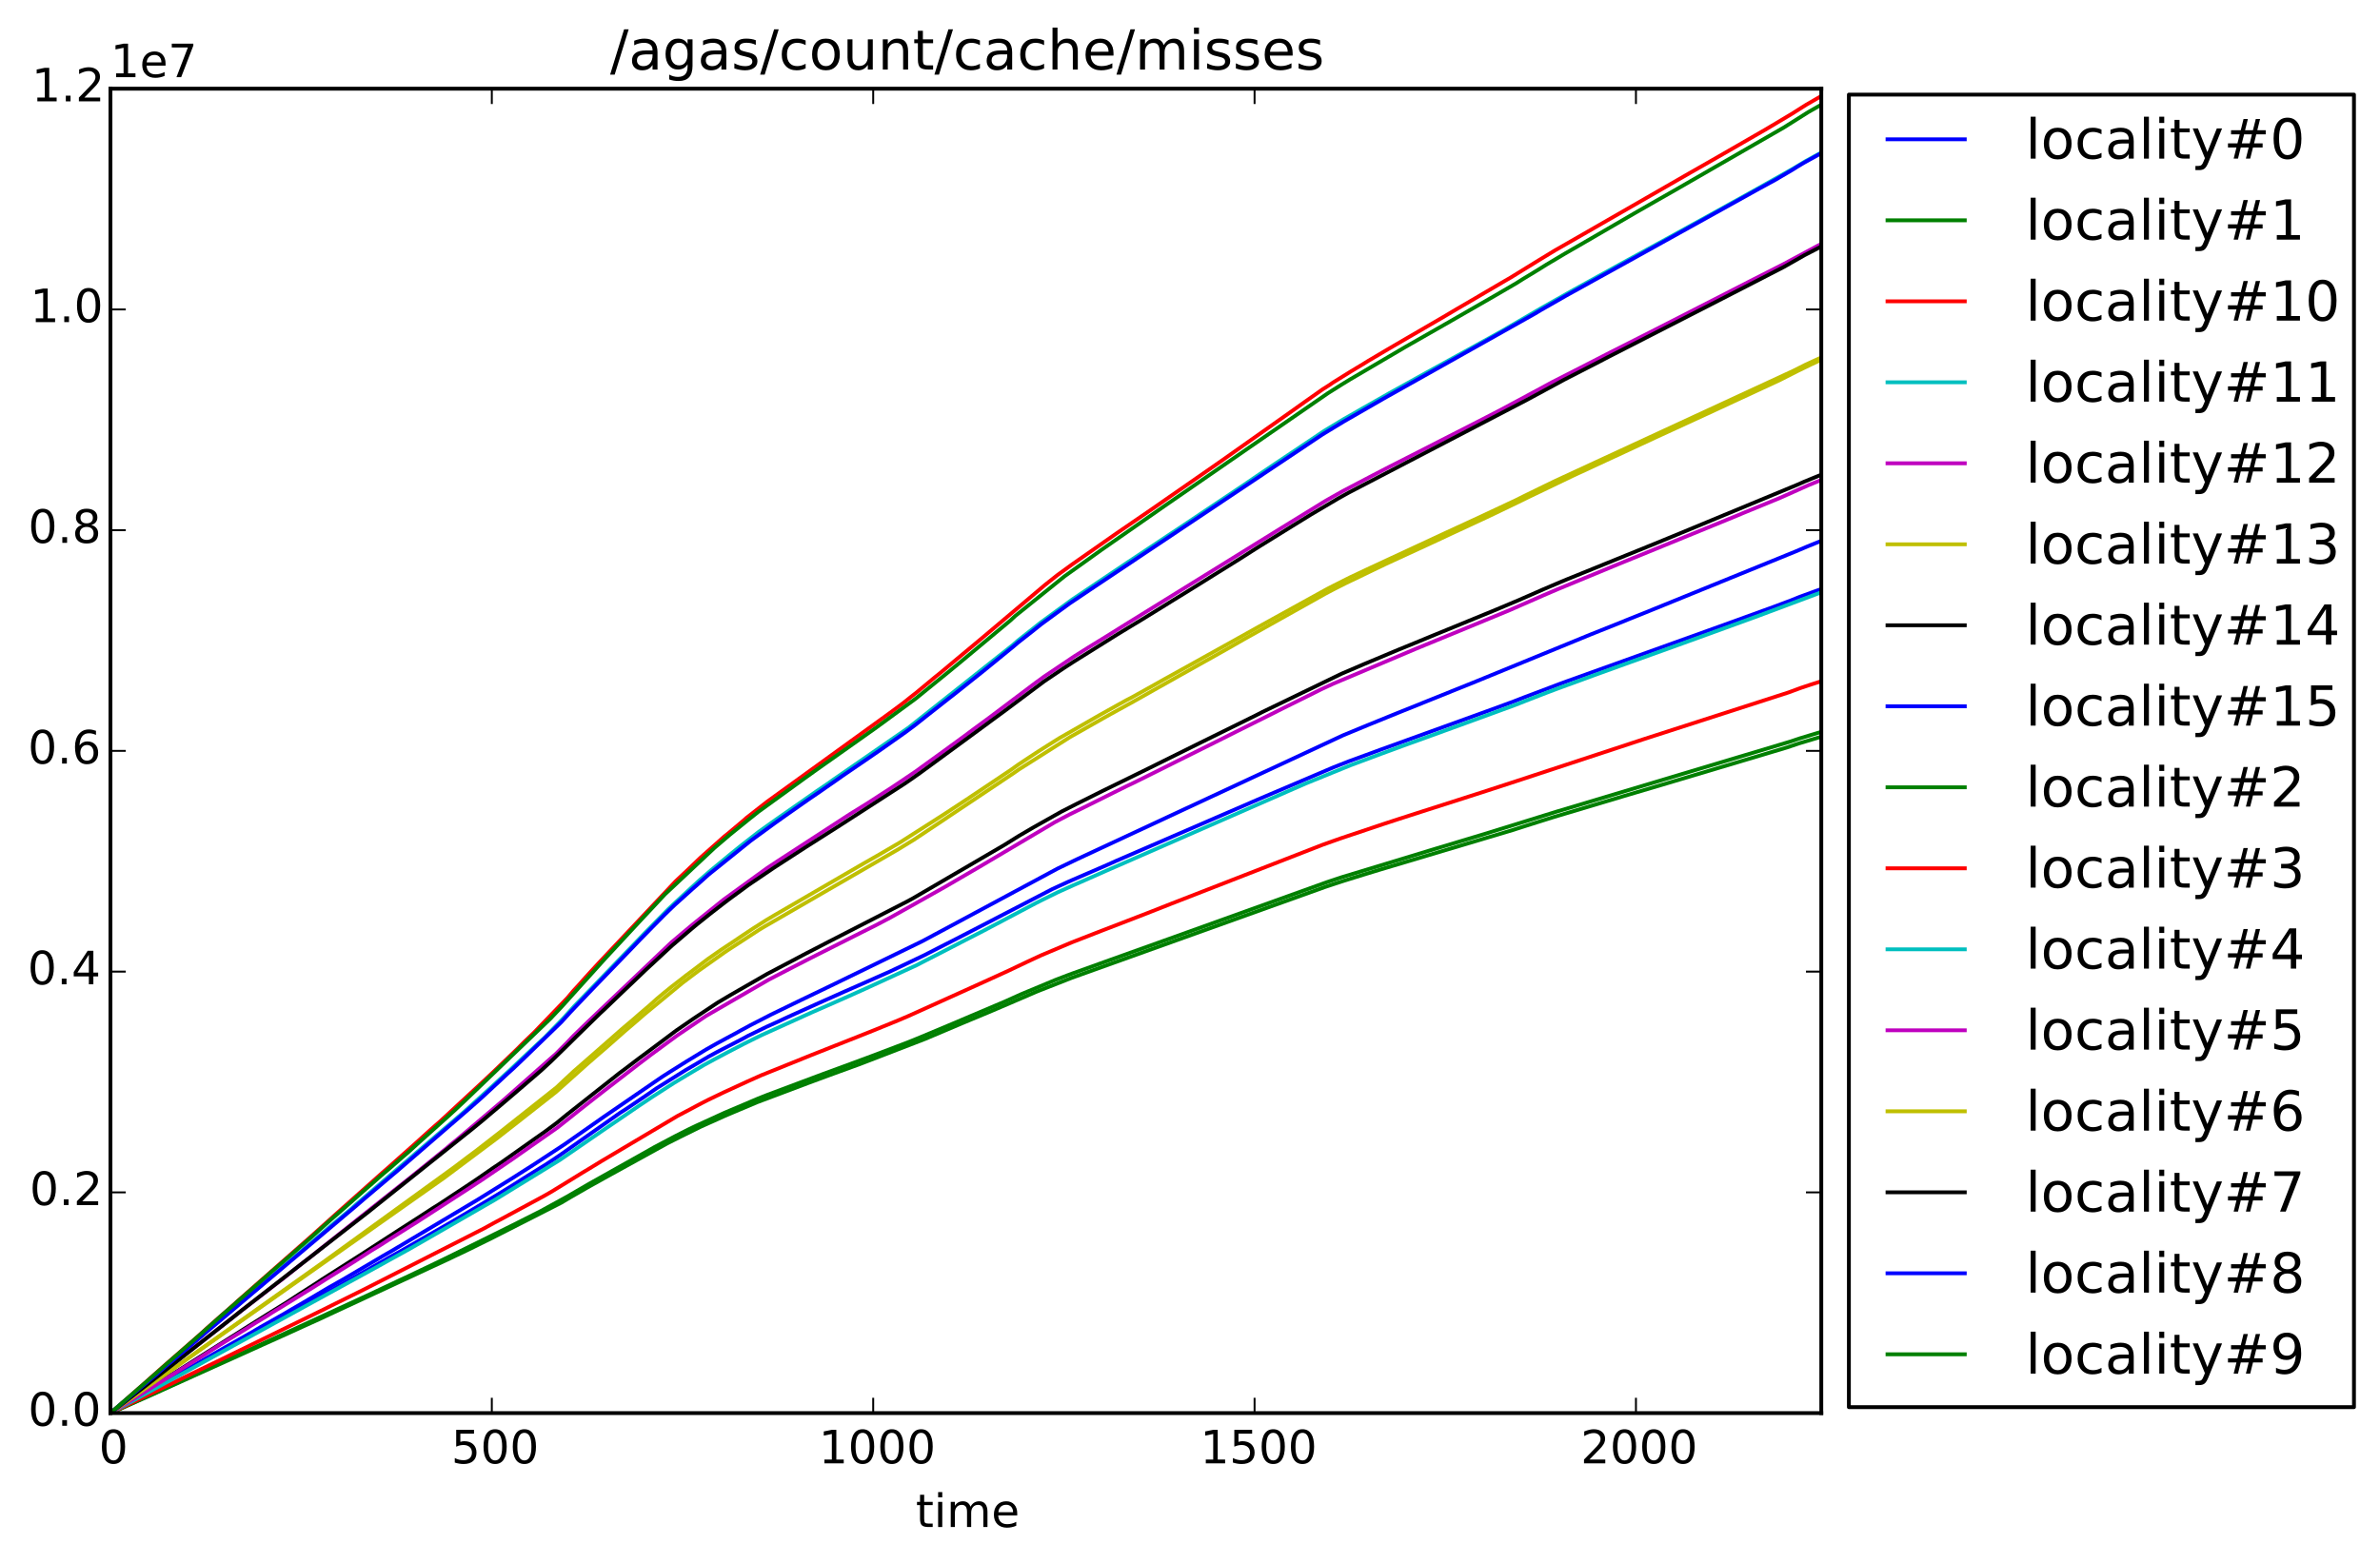 <?xml version="1.0" encoding="utf-8" standalone="no"?>
<!DOCTYPE svg PUBLIC "-//W3C//DTD SVG 1.1//EN"
  "http://www.w3.org/Graphics/SVG/1.1/DTD/svg11.dtd">
<!-- Created with matplotlib (http://matplotlib.org/) -->
<svg height="408pt" version="1.1" viewBox="0 0 621 408" width="621pt" xmlns="http://www.w3.org/2000/svg" xmlns:xlink="http://www.w3.org/1999/xlink">
 <defs>
  <style type="text/css">
*{stroke-linecap:butt;stroke-linejoin:round;}
  </style>
 </defs>
 <g id="figure_1">
  <g id="patch_1">
   <path d="
M0 408.169
L621.409 408.169
L621.409 0
L0 0
z
" style="fill:#ffffff;"/>
  </g>
  <g id="axes_1">
   <g id="patch_2">
    <path d="
M28.819 368.742
L475.219 368.742
L475.219 23.142
L28.819 23.142
z
" style="fill:#ffffff;"/>
   </g>
   <g id="line2d_1">
    <path clip-path="url(#p8c776b0f9c)" d="
M28.819 368.684
L33.397 366.159
L39.566 362.642
L41.756 361.343
L43.945 360.089
L46.532 358.616
L48.92 357.26
L51.309 355.884
L53.1 354.833
L54.891 353.802
L58.672 351.627
L65.638 347.693
L68.026 346.283
L74.196 342.795
L75.39 342.083
L77.778 340.699
L79.171 339.887
L85.142 336.358
L86.137 335.776
L89.52 333.863
L98.874 328.358
L100.068 327.644
L102.257 326.395
L124.548 313.114
L125.742 312.373
L133.702 307.433
L136.887 305.403
L139.076 304.015
L147.236 298.659
L157.585 291.409
L171.715 281.711
L172.909 280.903
L174.899 279.632
L179.079 277.011
L184.253 273.858
L187.04 272.287
L189.627 270.884
L192.214 269.496
L193.209 268.931
L194.602 268.183
L195.796 267.526
L201.17 264.761
L205.15 262.835
L209.131 260.897
L213.907 258.608
L217.888 256.685
L240.576 245.641
L245.153 243.197
L276.001 226.627
L280.977 224.236
L350.434 191.88
L356.803 189.245
L364.764 186.012
L385.263 177.767
L414.917 165.611
L429.047 159.951
L468.453 143.927
L471.637 142.577
L475.219 141.127
L475.219 141.127" style="fill:none;stroke:#0000ff;stroke-linecap:square;"/>
   </g>
   <g id="line2d_2">
    <path clip-path="url(#p8c776b0f9c)" d="
M28.819 368.739
L48.124 359.988
L49.517 359.356
L51.906 358.265
L54.095 357.259
L96.685 337.652
L100.068 336.053
L102.058 335.125
L104.248 334.084
L106.636 332.983
L110.019 331.366
L111.611 330.62
L116.985 328.02
L133.901 319.655
L137.086 318.045
L141.066 316.041
L148.032 312.218
L150.619 310.718
L154.002 308.752
L169.327 300.155
L170.72 299.361
L176.094 296.52
L179.676 294.702
L181.666 293.749
L189.03 290.382
L190.622 289.706
L197.787 286.663
L200.175 285.716
L210.325 281.909
L214.703 280.272
L220.276 278.228
L227.241 275.652
L236.595 272.101
L238.387 271.386
L240.377 270.567
L248.736 267.062
L253.313 265.116
L262.07 261.402
L266.448 259.435
L268.438 258.604
L275.404 255.7
L278.588 254.481
L279.783 254.038
L289.534 250.534
L305.058 244.981
L346.255 230.184
L348.444 229.453
L350.036 228.923
L375.909 221.062
L386.457 217.894
L404.369 212.346
L406.16 211.787
L467.259 193.468
L469.448 192.723
L475.219 190.968
L475.219 190.968" style="fill:none;stroke:#008000;stroke-linecap:square;"/>
   </g>
   <g id="line2d_3">
    <path clip-path="url(#p8c776b0f9c)" d="
M28.819 368.739
L37.775 360.917
L39.168 359.651
L40.959 358.071
L42.154 356.996
L51.906 348.492
L54.095 346.505
L56.881 344.037
L58.672 342.478
L61.06 340.379
L62.056 339.462
L81.161 322.652
L87.928 316.568
L99.272 306.468
L100.267 305.583
L101.66 304.379
L103.054 303.122
L107.83 298.885
L112.009 295.109
L113.004 294.22
L114.796 292.664
L126.14 282.153
L128.528 279.904
L130.717 277.805
L134.897 273.784
L136.887 271.791
L139.275 269.507
L148.032 260.417
L149.624 258.528
L151.216 256.807
L152.41 255.448
L154.201 253.482
L156.59 250.896
L176.293 229.96
L179.079 227.342
L182.86 223.723
L189.03 218.245
L189.826 217.617
L191.816 215.943
L194.005 214.104
L194.801 213.392
L200.175 209.195
L232.217 186.023
L235.6 183.514
L236.595 182.726
L237.59 181.924
L239.183 180.676
L240.377 179.678
L243.959 176.709
L244.954 175.913
L255.502 167.12
L256.298 166.452
L272.618 152.68
L273.613 151.884
L276.001 149.996
L278.389 148.265
L279.783 147.251
L291.326 139.184
L300.68 132.779
L305.058 129.735
L318.591 120.338
L335.906 108.109
L339.687 105.424
L340.483 104.854
L342.275 103.592
L345.061 101.622
L346.852 100.489
L347.847 99.799
L351.628 97.449
L352.624 96.831
L355.609 95.039
L357.002 94.171
L360.584 92.059
L361.977 91.232
L367.749 87.865
L376.506 82.778
L379.889 80.773
L385.064 77.758
L387.253 76.465
L392.626 73.32
L394.219 72.398
L396.01 71.293
L401.582 67.862
L405.762 65.319
L411.533 62.019
L440.789 45.208
L446.959 41.689
L453.327 38.031
L457.905 35.388
L460.492 33.904
L467.458 29.751
L471.239 27.364
L475.219 25.06
L475.219 25.06" style="fill:none;stroke:#ff0000;stroke-linecap:square;"/>
   </g>
   <g id="line2d_4">
    <path clip-path="url(#p8c776b0f9c)" d="
M28.819 368.74
L30.212 367.546
L33.397 364.875
L37.576 361.372
L39.367 359.822
L42.552 357.093
L47.527 352.855
L48.92 351.668
L50.712 350.18
L52.901 348.298
L53.896 347.428
L60.861 341.574
L63.847 339.075
L85.142 320.92
L86.137 320.042
L91.709 315.398
L92.704 314.475
L121.164 290.077
L123.951 287.539
L128.329 283.572
L130.319 281.729
L132.508 279.738
L140.071 272.618
L142.061 270.788
L147.037 265.665
L149.823 262.568
L151.216 261.135
L153.405 258.878
L163.157 248.752
L165.546 246.29
L168.332 243.386
L174.501 237.114
L176.094 235.621
L180.273 231.752
L182.661 229.562
L185.447 227.148
L191.02 222.55
L193.01 220.947
L193.806 220.309
L197.986 217.058
L201.369 214.645
L203.558 213.107
L211.917 207.272
L213.111 206.435
L216.295 204.282
L217.291 203.557
L236.993 189.94
L264.259 168.328
L265.652 167.109
L268.836 164.601
L271.623 162.387
L279.783 156.433
L294.112 146.819
L305.655 139.158
L309.635 136.511
L324.562 126.534
L328.542 123.822
L332.722 121.007
L336.702 118.346
L338.493 117.162
L339.886 116.216
L345.459 112.486
L347.051 111.52
L350.633 109.359
L354.017 107.438
L355.41 106.629
L360.584 103.703
L362.575 102.566
L370.734 98.049
L372.326 97.163
L382.078 91.807
L387.054 89.066
L392.228 86.188
L401.98 80.5
L410.538 75.673
L418.499 71.29
L423.076 68.767
L426.062 67.134
L432.629 63.554
L441.386 58.741
L443.575 57.541
L447.357 55.45
L452.332 52.696
L458.502 49.269
L467.856 44.007
L471.239 41.983
L475.219 39.794
L475.219 39.794" style="fill:none;stroke:#00bfbf;stroke-linecap:square;"/>
   </g>
   <g id="line2d_5">
    <path clip-path="url(#p8c776b0f9c)" d="
M28.819 368.74
L32.203 366.079
L34.79 364.058
L36.581 362.659
L38.77 361.001
L41.159 359.103
L44.343 356.617
L45.338 355.802
L46.731 354.708
L47.527 354.054
L49.716 352.357
L50.91 351.447
L52.503 350.221
L59.269 344.939
L62.852 342.105
L65.638 339.965
L74.196 333.385
L74.992 332.741
L79.171 329.405
L80.763 328.194
L83.749 325.795
L92.108 319.164
L93.302 318.198
L95.491 316.461
L96.884 315.349
L105.044 308.876
L106.437 307.774
L116.388 299.732
L117.781 298.534
L119.174 297.422
L121.363 295.57
L131.115 287.299
L145.047 274.997
L148.032 271.995
L149.624 270.314
L153.604 266.455
L175.098 245.994
L178.482 243.134
L180.87 241.137
L188.831 234.738
L200.175 226.511
L203.16 224.542
L221.669 212.511
L226.445 209.552
L230.426 206.971
L232.615 205.556
L237.59 202.215
L239.183 201.131
L240.576 200.106
L246.944 195.509
L248.338 194.483
L251.721 192.016
L254.109 190.23
L258.089 187.309
L270.23 178.162
L271.225 177.45
L272.419 176.567
L280.38 171.223
L284.161 168.847
L288.34 166.286
L293.515 163.058
L325.358 143.351
L328.542 141.376
L333.12 138.544
L334.712 137.557
L345.857 130.704
L347.648 129.682
L350.434 128.119
L358.196 124.05
L362.376 121.884
L368.545 118.749
L377.899 113.972
L379.889 112.959
L385.263 110.215
L391.432 107.031
L401.781 101.475
L404.966 99.74
L412.528 95.884
L420.091 92
L428.45 87.773
L432.032 85.954
L443.774 79.953
L457.706 72.816
L465.268 68.974
L475.02 63.735
L475.219 63.635
L475.219 63.635" style="fill:none;stroke:#bf00bf;stroke-linecap:square;"/>
   </g>
   <g id="line2d_6">
    <path clip-path="url(#p8c776b0f9c)" d="
M28.819 368.74
L33.397 365.533
L35.586 364.001
L36.382 363.41
L37.974 362.292
L40.163 360.799
L41.557 359.767
L84.346 329.358
L86.336 327.907
L118.577 304.539
L122.159 301.825
L124.15 300.35
L129.523 296.173
L130.319 295.559
L145.246 283.73
L147.236 281.845
L148.43 280.744
L149.624 279.622
L154.201 275.617
L162.361 268.452
L165.546 265.753
L166.939 264.528
L169.526 262.313
L171.516 260.527
L173.307 259.036
L175.297 257.425
L177.885 255.423
L178.88 254.633
L180.273 253.602
L183.258 251.344
L184.651 250.284
L188.035 247.921
L191.617 245.546
L193.806 244.067
L196.394 242.345
L199.976 240.07
L202.364 238.658
L225.251 225.368
L229.431 222.986
L231.421 221.82
L234.804 219.842
L246.148 212.605
L252.119 208.683
L263.861 200.831
L265.652 199.553
L268.836 197.445
L270.827 196.135
L273.414 194.492
L276.399 192.622
L286.947 186.579
L291.923 183.805
L293.913 182.705
L295.306 181.988
L301.277 178.659
L303.864 177.204
L312.422 172.463
L315.208 170.909
L319.387 168.585
L327.149 164.262
L328.343 163.589
L346.255 153.704
L348.046 152.787
L352.226 150.677
L357.798 148.057
L377.7 138.816
L384.666 135.607
L391.233 132.537
L395.612 130.479
L397.602 129.483
L400.388 128.127
L401.582 127.539
L404.369 126.184
L405.961 125.418
L416.708 120.453
L467.856 96.8
L471.239 95.103
L475.219 93.275
L475.219 93.275" style="fill:none;stroke:#bfbf00;stroke-linecap:square;"/>
   </g>
   <g id="line2d_7">
    <path clip-path="url(#p8c776b0f9c)" d="
M28.819 368.74
L31.606 367.031
L33.198 366.026
L35.387 364.662
L36.183 364.174
L38.372 362.806
L40.761 361.308
L42.95 359.889
L53.1 353.46
L64.842 346.055
L69.817 342.938
L70.812 342.318
L74.594 339.98
L78.375 337.515
L82.953 334.591
L83.948 333.915
L93.899 327.579
L104.646 320.621
L109.422 317.559
L110.616 316.781
L113.004 315.226
L114.597 314.234
L118.378 311.733
L119.97 310.686
L122.955 308.707
L124.548 307.634
L128.727 304.735
L129.921 303.946
L131.115 303.129
L140.071 296.791
L142.061 295.4
L145.246 293.036
L147.833 290.922
L161.764 279.915
L162.759 279.188
L166.541 276.313
L167.934 275.284
L176.492 268.879
L179.079 267.102
L181.069 265.731
L187.239 261.64
L190.622 259.632
L200.175 254.144
L208.335 249.852
L210.325 248.794
L213.907 246.953
L216.096 245.815
L236.595 235.288
L238.188 234.426
L262.07 220.485
L265.851 218.128
L269.832 215.798
L276.996 211.77
L280.778 209.84
L287.942 206.266
L289.335 205.588
L298.092 201.301
L313.218 193.805
L327.945 186.542
L329.338 185.821
L350.036 175.814
L355.808 173.34
L357.798 172.51
L364.963 169.503
L368.147 168.208
L374.317 165.664
L389.442 159.469
L391.432 158.635
L396.01 156.708
L399.393 155.237
L402.776 153.748
L407.155 151.886
L408.946 151.14
L431.833 141.853
L436.61 139.896
L469.05 126.454
L470.841 125.66
L475.219 123.871
L475.219 123.871" style="fill:none;stroke:#000000;stroke-linecap:square;"/>
   </g>
   <g id="line2d_8">
    <path clip-path="url(#p8c776b0f9c)" d="
M28.819 368.74
L31.407 367.328
L34.193 365.811
L36.581 364.456
L38.969 363.156
L44.542 360.007
L47.328 358.461
L70.613 345.528
L73.599 343.917
L75.987 342.55
L80.166 340.2
L83.351 338.363
L85.142 337.373
L85.739 337.034
L87.331 336.159
L88.127 335.719
L90.714 334.268
L100.466 328.771
L101.262 328.28
L103.452 327.094
L104.646 326.416
L117.582 319.01
L121.761 316.548
L126.339 313.816
L129.125 312.151
L133.105 309.715
L137.683 306.817
L142.26 303.983
L144.649 302.416
L146.241 301.338
L161.764 290.415
L163.356 289.403
L168.929 285.634
L171.317 283.983
L178.88 279.247
L180.273 278.441
L184.85 275.742
L187.04 274.551
L188.433 273.83
L194.005 270.944
L195.199 270.291
L199.976 267.956
L202.961 266.615
L204.354 265.957
L206.743 264.858
L213.907 261.621
L220.276 258.783
L230.824 254.133
L232.217 253.514
L240.974 249.352
L246.347 246.607
L248.139 245.7
L253.313 243.033
L274.608 231.99
L278.588 230.16
L279.982 229.553
L288.937 225.677
L291.127 224.688
L328.144 208.663
L331.329 207.302
L348.046 200.188
L352.027 198.628
L358.594 196.227
L360.385 195.564
L389.243 185.136
L395.015 183.011
L397.801 181.925
L407.155 178.391
L408.946 177.737
L448.551 163.523
L462.88 158.33
L467.259 156.689
L469.647 155.724
L475.219 153.696
L475.219 153.696" style="fill:none;stroke:#0000ff;stroke-linecap:square;"/>
   </g>
   <g id="line2d_9">
    <path clip-path="url(#p8c776b0f9c)" d="
M28.819 368.739
L32.402 367.167
L35.188 365.925
L39.964 363.807
L42.751 362.55
L49.119 359.668
L68.623 350.867
L71.609 349.531
L75.191 347.914
L77.778 346.737
L78.972 346.19
L83.948 343.937
L85.938 342.996
L117.383 328.391
L118.378 327.907
L120.567 326.88
L122.955 325.723
L126.538 323.952
L127.931 323.274
L129.125 322.666
L146.44 313.847
L148.629 312.541
L153.206 309.911
L157.784 307.356
L174.103 298.362
L177.089 296.853
L182.86 294.001
L189.03 291.231
L190.622 290.552
L197.588 287.612
L211.121 282.518
L215.3 280.973
L217.49 280.17
L222.664 278.286
L224.256 277.71
L241.372 271.108
L250.925 267.064
L258.886 263.743
L263.463 261.787
L268.637 259.559
L270.628 258.704
L279.584 255.181
L345.857 231.416
L348.444 230.557
L350.633 229.843
L355.609 228.297
L360.186 226.9
L394.617 216.624
L398 215.542
L401.781 214.346
L405.364 213.221
L423.673 207.744
L435.416 204.266
L466.264 195.05
L469.448 193.974
L475.219 192.241
L475.219 192.241" style="fill:none;stroke:#008000;stroke-linecap:square;"/>
   </g>
   <g id="line2d_10">
    <path clip-path="url(#p8c776b0f9c)" d="
M28.819 368.739
L41.756 362.508
L44.144 361.347
L50.114 358.426
L56.483 355.352
L84.744 341.559
L86.535 340.659
L94.695 336.622
L126.339 320.526
L128.727 319.209
L131.115 317.936
L142.061 312.023
L143.852 310.997
L152.012 305.985
L153.604 305.033
L156.988 302.965
L176.691 291.26
L183.059 287.883
L184.85 286.964
L187.438 285.726
L188.831 285.056
L195 282.215
L198.583 280.611
L211.718 275.31
L217.689 272.946
L225.649 269.793
L227.839 268.921
L234.406 266.241
L236.993 265.138
L255.502 256.782
L256.895 256.149
L263.264 253.243
L268.04 250.968
L269.633 250.231
L271.623 249.304
L279.584 245.936
L287.345 242.912
L299.087 238.389
L305.655 235.801
L345.061 220.458
L347.648 219.536
L349.837 218.761
L360.982 215.02
L364.963 213.719
L371.132 211.734
L383.671 207.72
L386.855 206.697
L395.413 203.909
L429.047 192.831
L466.662 180.693
L469.846 179.516
L472.234 178.722
L475.219 177.761
L475.219 177.761" style="fill:none;stroke:#ff0000;stroke-linecap:square;"/>
   </g>
   <g id="line2d_11">
    <path clip-path="url(#p8c776b0f9c)" d="
M28.819 368.74
L99.869 329.764
L100.864 329.202
L107.034 325.805
L129.125 313.087
L146.042 302.712
L156.988 295.191
L166.74 288.545
L170.123 286.283
L175.895 282.57
L179.278 280.533
L183.656 277.93
L186.244 276.516
L189.627 274.724
L194.204 272.339
L197.19 270.862
L198.782 270.083
L211.519 264.32
L218.087 261.44
L221.47 259.943
L225.848 257.975
L239.183 251.858
L240.775 251.027
L246.944 247.869
L250.925 245.806
L256.696 242.844
L270.23 235.696
L272.021 234.792
L276.001 232.834
L279.982 231.039
L282.171 230.082
L288.937 227.093
L302.471 221.177
L335.508 206.714
L340.682 204.455
L352.425 199.677
L360.385 196.706
L365.759 194.727
L376.705 190.766
L380.884 189.247
L395.214 184.013
L399.194 182.45
L403.373 180.832
L406.558 179.633
L415.514 176.354
L422.877 173.691
L438.003 168.255
L450.143 163.855
L459.099 160.59
L475.219 154.557
L475.219 154.557" style="fill:none;stroke:#00bfbf;stroke-linecap:square;"/>
   </g>
   <g id="line2d_12">
    <path clip-path="url(#p8c776b0f9c)" d="
M28.819 368.74
L39.765 361.966
L41.557 360.845
L43.348 359.725
L45.537 358.375
L47.527 357.113
L51.109 354.915
L57.279 350.992
L64.245 346.731
L66.434 345.354
L69.618 343.421
L71.011 342.509
L73.599 340.946
L79.171 337.49
L81.559 336.026
L84.943 333.87
L92.306 329.289
L96.685 326.467
L99.272 324.891
L101.262 323.613
L107.233 319.864
L109.024 318.738
L123.353 309.458
L124.349 308.795
L125.742 307.886
L133.901 302.334
L135.295 301.35
L145.445 294.247
L150.619 290.127
L152.808 288.398
L154.998 286.676
L157.585 284.662
L166.541 277.746
L169.725 275.324
L176.691 270.205
L183.059 265.888
L184.253 265.09
L200.573 255.645
L206.942 252.347
L210.325 250.611
L213.111 249.196
L217.689 246.888
L224.455 243.478
L228.436 241.486
L230.824 240.228
L232.217 239.499
L246.546 231.442
L248.139 230.518
L255.502 226.228
L256.895 225.406
L275.205 214.562
L278.986 212.569
L282.967 210.61
L290.53 206.846
L293.913 205.167
L295.704 204.321
L303.864 200.26
L307.247 198.568
L313.616 195.401
L317.198 193.615
L322.373 191.021
L326.95 188.735
L332.722 185.852
L335.11 184.65
L342.872 180.806
L344.862 179.81
L347.847 178.428
L369.54 169.255
L382.874 163.773
L394.02 159.167
L396.607 158.025
L399.194 156.899
L402.776 155.324
L406.359 153.787
L422.081 147.287
L439.396 140.215
L453.526 134.433
L454.72 133.923
L464.472 129.912
L468.254 128.225
L471.836 126.624
L475.219 125.241
L475.219 125.241" style="fill:none;stroke:#bf00bf;stroke-linecap:square;"/>
   </g>
   <g id="line2d_13">
    <path clip-path="url(#p8c776b0f9c)" d="
M28.819 368.74
L94.695 322.301
L98.277 319.771
L114 308.682
L115.791 307.421
L129.921 296.848
L132.309 294.973
L133.503 294.048
L145.047 284.973
L153.007 277.848
L155.197 275.934
L158.58 273.008
L160.371 271.43
L162.958 269.144
L166.541 266.077
L168.133 264.686
L178.084 256.475
L182.263 253.326
L189.03 248.537
L190.025 247.868
L198.185 242.564
L199.379 241.849
L234.406 221.611
L235.401 220.997
L238.387 219.169
L241.372 217.185
L264.458 201.768
L265.851 200.793
L279.185 192.348
L283.564 189.867
L287.942 187.379
L290.132 186.161
L295.704 183.094
L301.078 180.059
L306.849 176.814
L313.019 173.352
L316.402 171.467
L321.776 168.424
L324.363 166.939
L345.857 154.901
L348.046 153.749
L351.031 152.235
L355.609 150.043
L357.599 149.08
L361.579 147.167
L374.118 141.392
L378.695 139.249
L387.85 134.999
L390.238 133.864
L397.204 130.505
L398.597 129.817
L410.339 124.178
L419.295 120.029
L423.076 118.284
L431.634 114.304
L435.416 112.568
L446.76 107.347
L451.536 105.134
L464.472 99.136
L468.851 96.907
L472.632 95.066
L475.219 93.882
L475.219 93.882" style="fill:none;stroke:#bfbf00;stroke-linecap:square;"/>
   </g>
   <g id="line2d_14">
    <path clip-path="url(#p8c776b0f9c)" d="
M28.819 368.74
L35.188 363.782
L38.173 361.482
L61.06 343.55
L62.852 342.117
L96.287 316.109
L97.879 314.826
L123.353 294.494
L125.145 293.023
L126.14 292.207
L127.732 290.849
L130.717 288.328
L135.494 284.251
L141.265 279.282
L143.852 276.89
L148.43 272.418
L150.42 270.448
L156.59 264.425
L157.585 263.506
L161.764 259.497
L162.56 258.737
L165.745 255.712
L168.332 253.23
L175.297 246.784
L180.472 242.358
L181.865 241.198
L185.447 238.338
L188.632 235.868
L190.224 234.657
L194.005 231.883
L195.199 230.998
L201.966 226.413
L204.354 224.866
L210.325 220.999
L213.509 218.978
L218.485 215.82
L221.271 214.027
L235.998 204.523
L237.79 203.297
L240.178 201.612
L256.099 189.944
L258.487 188.183
L261.871 185.701
L272.419 177.816
L277.593 174.325
L279.982 172.776
L281.375 171.9
L285.355 169.416
L291.525 165.56
L294.311 163.863
L298.092 161.582
L304.063 157.896
L305.655 156.904
L310.432 153.967
L316.8 149.999
L323.567 145.787
L326.751 143.753
L328.542 142.621
L337.299 137.201
L342.076 134.261
L349.041 130.147
L350.832 129.148
L352.027 128.487
L398.398 104.344
L408.15 99.07
L417.305 94.37
L419.693 93.125
L448.352 78.449
L450.74 77.225
L465.467 69.648
L470.841 66.587
L475.219 64.326
L475.219 64.326" style="fill:none;stroke:#000000;stroke-linecap:square;"/>
   </g>
   <g id="line2d_15">
    <path clip-path="url(#p8c776b0f9c)" d="
M28.819 368.739
L32.8 365.364
L34.79 363.704
L36.183 362.517
L40.761 358.714
L43.348 356.442
L45.139 354.957
L48.522 352.125
L50.712 350.273
L53.498 347.889
L58.473 343.714
L59.866 342.541
L62.852 340.009
L88.724 318.211
L89.52 317.528
L92.704 314.851
L95.093 312.784
L102.257 306.722
L103.452 305.724
L122.756 289.023
L125.145 286.908
L125.941 286.195
L128.727 283.603
L129.921 282.509
L132.309 280.274
L133.901 278.843
L136.489 276.375
L146.44 266.737
L148.828 264.115
L150.619 262.235
L153.206 259.519
L155.197 257.44
L157.784 254.76
L165.546 246.721
L166.939 245.259
L168.133 244.045
L170.123 242.012
L173.307 238.785
L174.7 237.425
L176.094 236.092
L180.671 231.972
L181.666 231.112
L184.85 228.255
L195.796 219.447
L201.966 214.941
L203.757 213.669
L204.951 212.815
L208.335 210.444
L210.922 208.634
L214.106 206.457
L215.698 205.344
L218.286 203.549
L219.878 202.423
L226.644 197.8
L229.431 195.883
L232.217 193.925
L236.396 190.971
L238.785 189.187
L241.571 186.972
L247.541 182.271
L248.736 181.352
L256.696 175.007
L264.458 168.674
L265.652 167.652
L269.633 164.53
L271.623 162.927
L278.986 157.54
L284.161 154.061
L345.061 113.37
L347.051 112.157
L350.633 109.986
L360.982 104.029
L400.388 81.906
L401.98 80.951
L408.747 77.084
L415.514 73.34
L426.46 67.289
L432.828 63.755
L456.91 50.392
L458.502 49.505
L463.278 46.899
L467.856 44.203
L469.05 43.446
L470.642 42.498
L475.219 39.964
L475.219 39.964" style="fill:none;stroke:#0000ff;stroke-linecap:square;"/>
   </g>
   <g id="line2d_16">
    <path clip-path="url(#p8c776b0f9c)" d="
M28.819 368.739
L34.79 363.542
L35.984 362.482
L38.77 360.068
L40.163 358.839
L43.945 355.503
L48.323 351.674
L51.309 349.059
L57.876 343.211
L61.06 340.449
L62.056 339.547
L64.046 337.828
L66.832 335.39
L68.822 333.66
L70.812 331.886
L72.007 330.873
L75.191 328.112
L76.584 326.896
L77.778 325.844
L79.37 324.468
L80.962 323.088
L86.137 318.444
L90.316 314.807
L95.491 310.225
L97.083 308.85
L99.471 306.739
L101.66 304.891
L104.845 302.102
L106.636 300.566
L108.825 298.558
L117.184 291.066
L118.975 289.414
L121.164 287.354
L143.653 265.777
L144.25 265.135
L146.44 262.827
L157.983 250.03
L166.541 240.812
L167.536 239.745
L173.506 233.357
L186.443 221.224
L190.423 217.827
L195 214.12
L197.787 211.894
L209.728 203.243
L212.315 201.387
L214.703 199.691
L218.286 197.166
L225.649 191.962
L228.237 190.133
L238.984 182.256
L241.173 180.466
L247.74 175.134
L248.935 174.143
L249.731 173.499
L263.662 161.886
L264.856 160.772
L277.792 150.36
L284.559 145.523
L287.345 143.519
L297.495 136.456
L303.864 132.02
L346.454 102.629
L350.036 100.371
L352.226 99.031
L366.754 90.499
L378.695 83.689
L381.083 82.311
L389.84 77.28
L395.612 73.919
L397.403 72.79
L401.383 70.374
L403.572 69.009
L408.349 66.166
L412.13 63.989
L416.111 61.679
L426.46 55.663
L431.833 52.584
L437.008 49.638
L447.755 43.449
L454.521 39.558
L465.467 33.259
L471.836 29.244
L475.219 27.323
L475.219 27.323" style="fill:none;stroke:#008000;stroke-linecap:square;"/>
   </g>
   <g id="patch_3">
    <path d="
M28.819 23.142
L475.219 23.142" style="fill:none;stroke:#000000;stroke-linecap:square;stroke-linejoin:miter;"/>
   </g>
   <g id="patch_4">
    <path d="
M475.219 368.742
L475.219 23.142" style="fill:none;stroke:#000000;stroke-linecap:square;stroke-linejoin:miter;"/>
   </g>
   <g id="patch_5">
    <path d="
M28.819 368.742
L475.219 368.742" style="fill:none;stroke:#000000;stroke-linecap:square;stroke-linejoin:miter;"/>
   </g>
   <g id="patch_6">
    <path d="
M28.819 368.742
L28.819 23.142" style="fill:none;stroke:#000000;stroke-linecap:square;stroke-linejoin:miter;"/>
   </g>
   <g id="matplotlib.axis_1">
    <g id="xtick_1">
     <g id="line2d_17">
      <defs>
       <path d="
M0 0
L0 -4" id="m93b0483c22" style="stroke:#000000;stroke-width:0.5;"/>
      </defs>
      <g>
       <use style="stroke:#000000;stroke-width:0.5;" x="28.819" xlink:href="#m93b0483c22" y="368.742"/>
      </g>
     </g>
     <g id="line2d_18">
      <defs>
       <path d="
M0 0
L0 4" id="m741efc42ff" style="stroke:#000000;stroke-width:0.5;"/>
      </defs>
      <g>
       <use style="stroke:#000000;stroke-width:0.5;" x="28.819" xlink:href="#m741efc42ff" y="23.142"/>
      </g>
     </g>
     <g id="text_1">
      <!-- 0 -->
      <defs>
       <path d="
M31.781 66.406
Q24.172 66.406 20.328 58.906
Q16.5 51.422 16.5 36.375
Q16.5 21.391 20.328 13.891
Q24.172 6.391 31.781 6.391
Q39.453 6.391 43.281 13.891
Q47.125 21.391 47.125 36.375
Q47.125 51.422 43.281 58.906
Q39.453 66.406 31.781 66.406
M31.781 74.219
Q44.047 74.219 50.516 64.516
Q56.984 54.828 56.984 36.375
Q56.984 17.969 50.516 8.266
Q44.047 -1.422 31.781 -1.422
Q19.531 -1.422 13.062 8.266
Q6.594 17.969 6.594 36.375
Q6.594 54.828 13.062 64.516
Q19.531 74.219 31.781 74.219" id="DejaVuSans-30"/>
      </defs>
      <g transform="translate(25.796 381.86)scale(0.12 -0.12)">
       <use xlink:href="#DejaVuSans-30"/>
      </g>
     </g>
    </g>
    <g id="xtick_2">
     <g id="line2d_19">
      <g>
       <use style="stroke:#000000;stroke-width:0.5;" x="128.329" xlink:href="#m93b0483c22" y="368.742"/>
      </g>
     </g>
     <g id="line2d_20">
      <g>
       <use style="stroke:#000000;stroke-width:0.5;" x="128.329" xlink:href="#m741efc42ff" y="23.142"/>
      </g>
     </g>
     <g id="text_2">
      <!-- 500 -->
      <defs>
       <path d="
M10.797 72.906
L49.516 72.906
L49.516 64.594
L19.828 64.594
L19.828 46.734
Q21.969 47.469 24.109 47.828
Q26.266 48.188 28.422 48.188
Q40.625 48.188 47.75 41.5
Q54.891 34.812 54.891 23.391
Q54.891 11.625 47.562 5.094
Q40.234 -1.422 26.906 -1.422
Q22.312 -1.422 17.547 -0.641
Q12.797 0.141 7.719 1.703
L7.719 11.625
Q12.109 9.234 16.797 8.062
Q21.484 6.891 26.703 6.891
Q35.156 6.891 40.078 11.328
Q45.016 15.766 45.016 23.391
Q45.016 31 40.078 35.438
Q35.156 39.891 26.703 39.891
Q22.75 39.891 18.812 39.016
Q14.891 38.141 10.797 36.281
z
" id="DejaVuSans-35"/>
      </defs>
      <g transform="translate(117.738 381.86)scale(0.12 -0.12)">
       <use xlink:href="#DejaVuSans-35"/>
       <use x="63.623" xlink:href="#DejaVuSans-30"/>
       <use x="127.246" xlink:href="#DejaVuSans-30"/>
      </g>
     </g>
    </g>
    <g id="xtick_3">
     <g id="line2d_21">
      <g>
       <use style="stroke:#000000;stroke-width:0.5;" x="227.839" xlink:href="#m93b0483c22" y="368.742"/>
      </g>
     </g>
     <g id="line2d_22">
      <g>
       <use style="stroke:#000000;stroke-width:0.5;" x="227.839" xlink:href="#m741efc42ff" y="23.142"/>
      </g>
     </g>
     <g id="text_3">
      <!-- 1000 -->
      <defs>
       <path d="
M12.406 8.297
L28.516 8.297
L28.516 63.922
L10.984 60.406
L10.984 69.391
L28.422 72.906
L38.281 72.906
L38.281 8.297
L54.391 8.297
L54.391 0
L12.406 0
z
" id="DejaVuSans-31"/>
      </defs>
      <g transform="translate(213.626 381.86)scale(0.12 -0.12)">
       <use xlink:href="#DejaVuSans-31"/>
       <use x="63.623" xlink:href="#DejaVuSans-30"/>
       <use x="127.246" xlink:href="#DejaVuSans-30"/>
       <use x="190.869" xlink:href="#DejaVuSans-30"/>
      </g>
     </g>
    </g>
    <g id="xtick_4">
     <g id="line2d_23">
      <g>
       <use style="stroke:#000000;stroke-width:0.5;" x="327.348" xlink:href="#m93b0483c22" y="368.742"/>
      </g>
     </g>
     <g id="line2d_24">
      <g>
       <use style="stroke:#000000;stroke-width:0.5;" x="327.348" xlink:href="#m741efc42ff" y="23.142"/>
      </g>
     </g>
     <g id="text_4">
      <!-- 1500 -->
      <g transform="translate(313.136 381.86)scale(0.12 -0.12)">
       <use xlink:href="#DejaVuSans-31"/>
       <use x="63.623" xlink:href="#DejaVuSans-35"/>
       <use x="127.246" xlink:href="#DejaVuSans-30"/>
       <use x="190.869" xlink:href="#DejaVuSans-30"/>
      </g>
     </g>
    </g>
    <g id="xtick_5">
     <g id="line2d_25">
      <g>
       <use style="stroke:#000000;stroke-width:0.5;" x="426.858" xlink:href="#m93b0483c22" y="368.742"/>
      </g>
     </g>
     <g id="line2d_26">
      <g>
       <use style="stroke:#000000;stroke-width:0.5;" x="426.858" xlink:href="#m741efc42ff" y="23.142"/>
      </g>
     </g>
     <g id="text_5">
      <!-- 2000 -->
      <defs>
       <path d="
M19.188 8.297
L53.609 8.297
L53.609 0
L7.328 0
L7.328 8.297
Q12.938 14.109 22.625 23.891
Q32.328 33.688 34.812 36.531
Q39.547 41.844 41.422 45.531
Q43.312 49.219 43.312 52.781
Q43.312 58.594 39.234 62.25
Q35.156 65.922 28.609 65.922
Q23.969 65.922 18.812 64.312
Q13.672 62.703 7.812 59.422
L7.812 69.391
Q13.766 71.781 18.938 73
Q24.125 74.219 28.422 74.219
Q39.75 74.219 46.484 68.547
Q53.219 62.891 53.219 53.422
Q53.219 48.922 51.531 44.891
Q49.859 40.875 45.406 35.406
Q44.188 33.984 37.641 27.219
Q31.109 20.453 19.188 8.297" id="DejaVuSans-32"/>
      </defs>
      <g transform="translate(412.426 381.86)scale(0.12 -0.12)">
       <use xlink:href="#DejaVuSans-32"/>
       <use x="63.623" xlink:href="#DejaVuSans-30"/>
       <use x="127.246" xlink:href="#DejaVuSans-30"/>
       <use x="190.869" xlink:href="#DejaVuSans-30"/>
      </g>
     </g>
    </g>
    <g id="text_6">
     <!-- time -->
     <defs>
      <path d="
M18.312 70.219
L18.312 54.688
L36.812 54.688
L36.812 47.703
L18.312 47.703
L18.312 18.016
Q18.312 11.328 20.141 9.422
Q21.969 7.516 27.594 7.516
L36.812 7.516
L36.812 0
L27.594 0
Q17.188 0 13.234 3.875
Q9.281 7.766 9.281 18.016
L9.281 47.703
L2.688 47.703
L2.688 54.688
L9.281 54.688
L9.281 70.219
z
" id="DejaVuSans-74"/>
      <path d="
M52 44.188
Q55.375 50.25 60.062 53.125
Q64.75 56 71.094 56
Q79.641 56 84.281 50.016
Q88.922 44.047 88.922 33.016
L88.922 0
L79.891 0
L79.891 32.719
Q79.891 40.578 77.094 44.375
Q74.312 48.188 68.609 48.188
Q61.625 48.188 57.562 43.547
Q53.516 38.922 53.516 30.906
L53.516 0
L44.484 0
L44.484 32.719
Q44.484 40.625 41.703 44.406
Q38.922 48.188 33.109 48.188
Q26.219 48.188 22.156 43.531
Q18.109 38.875 18.109 30.906
L18.109 0
L9.078 0
L9.078 54.688
L18.109 54.688
L18.109 46.188
Q21.188 51.219 25.484 53.609
Q29.781 56 35.688 56
Q41.656 56 45.828 52.969
Q50 49.953 52 44.188" id="DejaVuSans-6d"/>
      <path d="
M56.203 29.594
L56.203 25.203
L14.891 25.203
Q15.484 15.922 20.484 11.062
Q25.484 6.203 34.422 6.203
Q39.594 6.203 44.453 7.469
Q49.312 8.734 54.109 11.281
L54.109 2.781
Q49.266 0.734 44.188 -0.344
Q39.109 -1.422 33.891 -1.422
Q20.797 -1.422 13.156 6.188
Q5.516 13.812 5.516 26.812
Q5.516 40.234 12.766 48.109
Q20.016 56 32.328 56
Q43.359 56 49.781 48.891
Q56.203 41.797 56.203 29.594
M47.219 32.234
Q47.125 39.594 43.094 43.984
Q39.062 48.391 32.422 48.391
Q24.906 48.391 20.391 44.141
Q15.875 39.891 15.188 32.172
z
" id="DejaVuSans-65"/>
      <path d="
M9.422 54.688
L18.406 54.688
L18.406 0
L9.422 0
z

M9.422 75.984
L18.406 75.984
L18.406 64.594
L9.422 64.594
z
" id="DejaVuSans-69"/>
     </defs>
     <g transform="translate(238.945 398.474)scale(0.12 -0.12)">
      <use xlink:href="#DejaVuSans-74"/>
      <use x="39.209" xlink:href="#DejaVuSans-69"/>
      <use x="66.992" xlink:href="#DejaVuSans-6d"/>
      <use x="164.404" xlink:href="#DejaVuSans-65"/>
     </g>
    </g>
   </g>
   <g id="matplotlib.axis_2">
    <g id="ytick_1">
     <g id="line2d_27">
      <defs>
       <path d="
M0 0
L4 0" id="m728421d6d4" style="stroke:#000000;stroke-width:0.5;"/>
      </defs>
      <g>
       <use style="stroke:#000000;stroke-width:0.5;" x="28.819" xlink:href="#m728421d6d4" y="368.742"/>
      </g>
     </g>
     <g id="line2d_28">
      <defs>
       <path d="
M0 0
L-4 0" id="mcb0005524f" style="stroke:#000000;stroke-width:0.5;"/>
      </defs>
      <g>
       <use style="stroke:#000000;stroke-width:0.5;" x="475.219" xlink:href="#mcb0005524f" y="368.742"/>
      </g>
     </g>
     <g id="text_7">
      <!-- 0.0 -->
      <defs>
       <path d="
M10.688 12.406
L21 12.406
L21 0
L10.688 0
z
" id="DejaVuSans-2e"/>
      </defs>
      <g transform="translate(7.324 372.053)scale(0.12 -0.12)">
       <use xlink:href="#DejaVuSans-30"/>
       <use x="63.623" xlink:href="#DejaVuSans-2e"/>
       <use x="95.41" xlink:href="#DejaVuSans-30"/>
      </g>
     </g>
    </g>
    <g id="ytick_2">
     <g id="line2d_29">
      <g>
       <use style="stroke:#000000;stroke-width:0.5;" x="28.819" xlink:href="#m728421d6d4" y="311.142"/>
      </g>
     </g>
     <g id="line2d_30">
      <g>
       <use style="stroke:#000000;stroke-width:0.5;" x="475.219" xlink:href="#mcb0005524f" y="311.142"/>
      </g>
     </g>
     <g id="text_8">
      <!-- 0.2 -->
      <g transform="translate(7.729 314.453)scale(0.12 -0.12)">
       <use xlink:href="#DejaVuSans-30"/>
       <use x="63.623" xlink:href="#DejaVuSans-2e"/>
       <use x="95.41" xlink:href="#DejaVuSans-32"/>
      </g>
     </g>
    </g>
    <g id="ytick_3">
     <g id="line2d_31">
      <g>
       <use style="stroke:#000000;stroke-width:0.5;" x="28.819" xlink:href="#m728421d6d4" y="253.542"/>
      </g>
     </g>
     <g id="line2d_32">
      <g>
       <use style="stroke:#000000;stroke-width:0.5;" x="475.219" xlink:href="#mcb0005524f" y="253.542"/>
      </g>
     </g>
     <g id="text_9">
      <!-- 0.4 -->
      <defs>
       <path d="
M37.797 64.312
L12.891 25.391
L37.797 25.391
z

M35.203 72.906
L47.609 72.906
L47.609 25.391
L58.016 25.391
L58.016 17.188
L47.609 17.188
L47.609 0
L37.797 0
L37.797 17.188
L4.891 17.188
L4.891 26.703
z
" id="DejaVuSans-34"/>
      </defs>
      <g transform="translate(7.2 256.853)scale(0.12 -0.12)">
       <use xlink:href="#DejaVuSans-30"/>
       <use x="63.623" xlink:href="#DejaVuSans-2e"/>
       <use x="95.41" xlink:href="#DejaVuSans-34"/>
      </g>
     </g>
    </g>
    <g id="ytick_4">
     <g id="line2d_33">
      <g>
       <use style="stroke:#000000;stroke-width:0.5;" x="28.819" xlink:href="#m728421d6d4" y="195.942"/>
      </g>
     </g>
     <g id="line2d_34">
      <g>
       <use style="stroke:#000000;stroke-width:0.5;" x="475.219" xlink:href="#mcb0005524f" y="195.942"/>
      </g>
     </g>
     <g id="text_10">
      <!-- 0.6 -->
      <defs>
       <path d="
M33.016 40.375
Q26.375 40.375 22.484 35.828
Q18.609 31.297 18.609 23.391
Q18.609 15.531 22.484 10.953
Q26.375 6.391 33.016 6.391
Q39.656 6.391 43.531 10.953
Q47.406 15.531 47.406 23.391
Q47.406 31.297 43.531 35.828
Q39.656 40.375 33.016 40.375
M52.594 71.297
L52.594 62.312
Q48.875 64.062 45.094 64.984
Q41.312 65.922 37.594 65.922
Q27.828 65.922 22.672 59.328
Q17.531 52.734 16.797 39.406
Q19.672 43.656 24.016 45.922
Q28.375 48.188 33.594 48.188
Q44.578 48.188 50.953 41.516
Q57.328 34.859 57.328 23.391
Q57.328 12.156 50.688 5.359
Q44.047 -1.422 33.016 -1.422
Q20.359 -1.422 13.672 8.266
Q6.984 17.969 6.984 36.375
Q6.984 53.656 15.188 63.938
Q23.391 74.219 37.203 74.219
Q40.922 74.219 44.703 73.484
Q48.484 72.75 52.594 71.297" id="DejaVuSans-36"/>
      </defs>
      <g transform="translate(7.282 199.253)scale(0.12 -0.12)">
       <use xlink:href="#DejaVuSans-30"/>
       <use x="63.623" xlink:href="#DejaVuSans-2e"/>
       <use x="95.41" xlink:href="#DejaVuSans-36"/>
      </g>
     </g>
    </g>
    <g id="ytick_5">
     <g id="line2d_35">
      <g>
       <use style="stroke:#000000;stroke-width:0.5;" x="28.819" xlink:href="#m728421d6d4" y="138.342"/>
      </g>
     </g>
     <g id="line2d_36">
      <g>
       <use style="stroke:#000000;stroke-width:0.5;" x="475.219" xlink:href="#mcb0005524f" y="138.342"/>
      </g>
     </g>
     <g id="text_11">
      <!-- 0.8 -->
      <defs>
       <path d="
M31.781 34.625
Q24.75 34.625 20.719 30.859
Q16.703 27.094 16.703 20.516
Q16.703 13.922 20.719 10.156
Q24.75 6.391 31.781 6.391
Q38.812 6.391 42.859 10.172
Q46.922 13.969 46.922 20.516
Q46.922 27.094 42.891 30.859
Q38.875 34.625 31.781 34.625
M21.922 38.812
Q15.578 40.375 12.031 44.719
Q8.5 49.078 8.5 55.328
Q8.5 64.062 14.719 69.141
Q20.953 74.219 31.781 74.219
Q42.672 74.219 48.875 69.141
Q55.078 64.062 55.078 55.328
Q55.078 49.078 51.531 44.719
Q48 40.375 41.703 38.812
Q48.828 37.156 52.797 32.312
Q56.781 27.484 56.781 20.516
Q56.781 9.906 50.312 4.234
Q43.844 -1.422 31.781 -1.422
Q19.734 -1.422 13.25 4.234
Q6.781 9.906 6.781 20.516
Q6.781 27.484 10.781 32.312
Q14.797 37.156 21.922 38.812
M18.312 54.391
Q18.312 48.734 21.844 45.562
Q25.391 42.391 31.781 42.391
Q38.141 42.391 41.719 45.562
Q45.312 48.734 45.312 54.391
Q45.312 60.062 41.719 63.234
Q38.141 66.406 31.781 66.406
Q25.391 66.406 21.844 63.234
Q18.312 60.062 18.312 54.391" id="DejaVuSans-38"/>
      </defs>
      <g transform="translate(7.348 141.653)scale(0.12 -0.12)">
       <use xlink:href="#DejaVuSans-30"/>
       <use x="63.623" xlink:href="#DejaVuSans-2e"/>
       <use x="95.41" xlink:href="#DejaVuSans-38"/>
      </g>
     </g>
    </g>
    <g id="ytick_6">
     <g id="line2d_37">
      <g>
       <use style="stroke:#000000;stroke-width:0.5;" x="28.819" xlink:href="#m728421d6d4" y="80.742"/>
      </g>
     </g>
     <g id="line2d_38">
      <g>
       <use style="stroke:#000000;stroke-width:0.5;" x="475.219" xlink:href="#mcb0005524f" y="80.742"/>
      </g>
     </g>
     <g id="text_12">
      <!-- 1.0 -->
      <g transform="translate(7.851 84.053)scale(0.12 -0.12)">
       <use xlink:href="#DejaVuSans-31"/>
       <use x="63.623" xlink:href="#DejaVuSans-2e"/>
       <use x="95.41" xlink:href="#DejaVuSans-30"/>
      </g>
     </g>
    </g>
    <g id="ytick_7">
     <g id="line2d_39">
      <g>
       <use style="stroke:#000000;stroke-width:0.5;" x="28.819" xlink:href="#m728421d6d4" y="23.142"/>
      </g>
     </g>
     <g id="line2d_40">
      <g>
       <use style="stroke:#000000;stroke-width:0.5;" x="475.219" xlink:href="#mcb0005524f" y="23.142"/>
      </g>
     </g>
     <g id="text_13">
      <!-- 1.2 -->
      <g transform="translate(8.256 26.453)scale(0.12 -0.12)">
       <use xlink:href="#DejaVuSans-31"/>
       <use x="63.623" xlink:href="#DejaVuSans-2e"/>
       <use x="95.41" xlink:href="#DejaVuSans-32"/>
      </g>
     </g>
    </g>
    <g id="text_14">
     <!-- 1e7 -->
     <defs>
      <path d="
M8.203 72.906
L55.078 72.906
L55.078 68.703
L28.609 0
L18.312 0
L43.219 64.594
L8.203 64.594
z
" id="DejaVuSans-37"/>
     </defs>
     <g transform="translate(28.819 20.142)scale(0.12 -0.12)">
      <use xlink:href="#DejaVuSans-31"/>
      <use x="63.623" xlink:href="#DejaVuSans-65"/>
      <use x="125.146" xlink:href="#DejaVuSans-37"/>
     </g>
    </g>
   </g>
   <g id="text_15">
    <!-- /agas/count/cache/misses -->
    <defs>
     <path d="
M25.391 72.906
L33.688 72.906
L8.297 -9.281
L0 -9.281
z
" id="DejaVuSans-2f"/>
     <path d="
M30.609 48.391
Q23.391 48.391 19.188 42.75
Q14.984 37.109 14.984 27.297
Q14.984 17.484 19.156 11.844
Q23.344 6.203 30.609 6.203
Q37.797 6.203 41.984 11.859
Q46.188 17.531 46.188 27.297
Q46.188 37.016 41.984 42.703
Q37.797 48.391 30.609 48.391
M30.609 56
Q42.328 56 49.016 48.375
Q55.719 40.766 55.719 27.297
Q55.719 13.875 49.016 6.219
Q42.328 -1.422 30.609 -1.422
Q18.844 -1.422 12.172 6.219
Q5.516 13.875 5.516 27.297
Q5.516 40.766 12.172 48.375
Q18.844 56 30.609 56" id="DejaVuSans-6f"/>
     <path d="
M54.891 33.016
L54.891 0
L45.906 0
L45.906 32.719
Q45.906 40.484 42.875 44.328
Q39.844 48.188 33.797 48.188
Q26.516 48.188 22.312 43.547
Q18.109 38.922 18.109 30.906
L18.109 0
L9.078 0
L9.078 54.688
L18.109 54.688
L18.109 46.188
Q21.344 51.125 25.703 53.562
Q30.078 56 35.797 56
Q45.219 56 50.047 50.172
Q54.891 44.344 54.891 33.016" id="DejaVuSans-6e"/>
     <path d="
M54.891 33.016
L54.891 0
L45.906 0
L45.906 32.719
Q45.906 40.484 42.875 44.328
Q39.844 48.188 33.797 48.188
Q26.516 48.188 22.312 43.547
Q18.109 38.922 18.109 30.906
L18.109 0
L9.078 0
L9.078 75.984
L18.109 75.984
L18.109 46.188
Q21.344 51.125 25.703 53.562
Q30.078 56 35.797 56
Q45.219 56 50.047 50.172
Q54.891 44.344 54.891 33.016" id="DejaVuSans-68"/>
     <path d="
M8.5 21.578
L8.5 54.688
L17.484 54.688
L17.484 21.922
Q17.484 14.156 20.5 10.266
Q23.531 6.391 29.594 6.391
Q36.859 6.391 41.078 11.031
Q45.312 15.672 45.312 23.688
L45.312 54.688
L54.297 54.688
L54.297 0
L45.312 0
L45.312 8.406
Q42.047 3.422 37.719 1
Q33.406 -1.422 27.688 -1.422
Q18.266 -1.422 13.375 4.438
Q8.5 10.297 8.5 21.578
M31.109 56
z
" id="DejaVuSans-75"/>
     <path d="
M45.406 27.984
Q45.406 37.75 41.375 43.109
Q37.359 48.484 30.078 48.484
Q22.859 48.484 18.828 43.109
Q14.797 37.75 14.797 27.984
Q14.797 18.266 18.828 12.891
Q22.859 7.516 30.078 7.516
Q37.359 7.516 41.375 12.891
Q45.406 18.266 45.406 27.984
M54.391 6.781
Q54.391 -7.172 48.188 -13.984
Q42 -20.797 29.203 -20.797
Q24.469 -20.797 20.266 -20.094
Q16.062 -19.391 12.109 -17.922
L12.109 -9.188
Q16.062 -11.328 19.922 -12.344
Q23.781 -13.375 27.781 -13.375
Q36.625 -13.375 41.016 -8.766
Q45.406 -4.156 45.406 5.172
L45.406 9.625
Q42.625 4.781 38.281 2.391
Q33.938 0 27.875 0
Q17.828 0 11.672 7.656
Q5.516 15.328 5.516 27.984
Q5.516 40.672 11.672 48.328
Q17.828 56 27.875 56
Q33.938 56 38.281 53.609
Q42.625 51.219 45.406 46.391
L45.406 54.688
L54.391 54.688
z
" id="DejaVuSans-67"/>
     <path d="
M48.781 52.594
L48.781 44.188
Q44.969 46.297 41.141 47.344
Q37.312 48.391 33.406 48.391
Q24.656 48.391 19.812 42.844
Q14.984 37.312 14.984 27.297
Q14.984 17.281 19.812 11.734
Q24.656 6.203 33.406 6.203
Q37.312 6.203 41.141 7.25
Q44.969 8.297 48.781 10.406
L48.781 2.094
Q45.016 0.344 40.984 -0.531
Q36.969 -1.422 32.422 -1.422
Q20.062 -1.422 12.781 6.344
Q5.516 14.109 5.516 27.297
Q5.516 40.672 12.859 48.328
Q20.219 56 33.016 56
Q37.156 56 41.109 55.141
Q45.062 54.297 48.781 52.594" id="DejaVuSans-63"/>
     <path d="
M44.281 53.078
L44.281 44.578
Q40.484 46.531 36.375 47.5
Q32.281 48.484 27.875 48.484
Q21.188 48.484 17.844 46.438
Q14.5 44.391 14.5 40.281
Q14.5 37.156 16.891 35.375
Q19.281 33.594 26.516 31.984
L29.594 31.297
Q39.156 29.25 43.188 25.516
Q47.219 21.781 47.219 15.094
Q47.219 7.469 41.188 3.016
Q35.156 -1.422 24.609 -1.422
Q20.219 -1.422 15.453 -0.562
Q10.688 0.297 5.422 2
L5.422 11.281
Q10.406 8.688 15.234 7.391
Q20.062 6.109 24.812 6.109
Q31.156 6.109 34.562 8.281
Q37.984 10.453 37.984 14.406
Q37.984 18.062 35.516 20.016
Q33.062 21.969 24.703 23.781
L21.578 24.516
Q13.234 26.266 9.516 29.906
Q5.812 33.547 5.812 39.891
Q5.812 47.609 11.281 51.797
Q16.75 56 26.812 56
Q31.781 56 36.172 55.266
Q40.578 54.547 44.281 53.078" id="DejaVuSans-73"/>
     <path d="
M34.281 27.484
Q23.391 27.484 19.188 25
Q14.984 22.516 14.984 16.5
Q14.984 11.719 18.141 8.906
Q21.297 6.109 26.703 6.109
Q34.188 6.109 38.703 11.406
Q43.219 16.703 43.219 25.484
L43.219 27.484
z

M52.203 31.203
L52.203 0
L43.219 0
L43.219 8.297
Q40.141 3.328 35.547 0.953
Q30.953 -1.422 24.312 -1.422
Q15.922 -1.422 10.953 3.297
Q6 8.016 6 15.922
Q6 25.141 12.172 29.828
Q18.359 34.516 30.609 34.516
L43.219 34.516
L43.219 35.406
Q43.219 41.609 39.141 45
Q35.062 48.391 27.688 48.391
Q23 48.391 18.547 47.266
Q14.109 46.141 10.016 43.891
L10.016 52.203
Q14.938 54.109 19.578 55.047
Q24.219 56 28.609 56
Q40.484 56 46.344 49.844
Q52.203 43.703 52.203 31.203" id="DejaVuSans-61"/>
    </defs>
    <g transform="translate(159.19 18.142)scale(0.144 -0.144)">
     <use xlink:href="#DejaVuSans-2f"/>
     <use x="33.691" xlink:href="#DejaVuSans-61"/>
     <use x="94.971" xlink:href="#DejaVuSans-67"/>
     <use x="158.447" xlink:href="#DejaVuSans-61"/>
     <use x="219.727" xlink:href="#DejaVuSans-73"/>
     <use x="271.826" xlink:href="#DejaVuSans-2f"/>
     <use x="305.518" xlink:href="#DejaVuSans-63"/>
     <use x="360.498" xlink:href="#DejaVuSans-6f"/>
     <use x="421.68" xlink:href="#DejaVuSans-75"/>
     <use x="485.059" xlink:href="#DejaVuSans-6e"/>
     <use x="548.438" xlink:href="#DejaVuSans-74"/>
     <use x="587.646" xlink:href="#DejaVuSans-2f"/>
     <use x="621.338" xlink:href="#DejaVuSans-63"/>
     <use x="676.318" xlink:href="#DejaVuSans-61"/>
     <use x="737.598" xlink:href="#DejaVuSans-63"/>
     <use x="792.578" xlink:href="#DejaVuSans-68"/>
     <use x="855.957" xlink:href="#DejaVuSans-65"/>
     <use x="917.48" xlink:href="#DejaVuSans-2f"/>
     <use x="951.172" xlink:href="#DejaVuSans-6d"/>
     <use x="1048.584" xlink:href="#DejaVuSans-69"/>
     <use x="1076.367" xlink:href="#DejaVuSans-73"/>
     <use x="1128.467" xlink:href="#DejaVuSans-73"/>
     <use x="1180.566" xlink:href="#DejaVuSans-65"/>
     <use x="1242.09" xlink:href="#DejaVuSans-73"/>
    </g>
   </g>
   <g id="legend_1">
    <g id="patch_7">
     <path d="
M482.419 367.194
L614.209 367.194
L614.209 24.69
L482.419 24.69
z
" style="fill:#ffffff;stroke:#000000;stroke-linejoin:miter;"/>
    </g>
    <g id="line2d_41">
     <path d="
M492.499 36.352
L512.659 36.352" style="fill:none;stroke:#0000ff;stroke-linecap:square;"/>
    </g>
    <g id="line2d_42"/>
    <g id="text_16">
     <!-- locality#0 -->
     <defs>
      <path d="
M51.125 44
L36.922 44
L32.812 27.688
L47.125 27.688
z

M43.797 71.781
L38.719 51.516
L52.984 51.516
L58.109 71.781
L65.922 71.781
L60.891 51.516
L76.125 51.516
L76.125 44
L58.984 44
L54.984 27.688
L70.516 27.688
L70.516 20.219
L53.078 20.219
L48 0
L40.188 0
L45.219 20.219
L30.906 20.219
L25.875 0
L18.016 0
L23.094 20.219
L7.719 20.219
L7.719 27.688
L24.906 27.688
L29 44
L13.281 44
L13.281 51.516
L30.906 51.516
L35.891 71.781
z
" id="DejaVuSans-23"/>
      <path d="
M32.172 -5.078
Q28.375 -14.844 24.75 -17.812
Q21.141 -20.797 15.094 -20.797
L7.906 -20.797
L7.906 -13.281
L13.188 -13.281
Q16.891 -13.281 18.938 -11.516
Q21 -9.766 23.484 -3.219
L25.094 0.875
L2.984 54.688
L12.5 54.688
L29.594 11.922
L46.688 54.688
L56.203 54.688
z
" id="DejaVuSans-79"/>
      <path d="
M9.422 75.984
L18.406 75.984
L18.406 0
L9.422 0
z
" id="DejaVuSans-6c"/>
     </defs>
     <g transform="translate(528.499 41.392)scale(0.144 -0.144)">
      <use xlink:href="#DejaVuSans-6c"/>
      <use x="27.783" xlink:href="#DejaVuSans-6f"/>
      <use x="88.965" xlink:href="#DejaVuSans-63"/>
      <use x="143.945" xlink:href="#DejaVuSans-61"/>
      <use x="205.225" xlink:href="#DejaVuSans-6c"/>
      <use x="233.008" xlink:href="#DejaVuSans-69"/>
      <use x="260.791" xlink:href="#DejaVuSans-74"/>
      <use x="300.0" xlink:href="#DejaVuSans-79"/>
      <use x="359.18" xlink:href="#DejaVuSans-23"/>
      <use x="442.969" xlink:href="#DejaVuSans-30"/>
     </g>
    </g>
    <g id="line2d_43">
     <path d="
M492.499 57.488
L512.659 57.488" style="fill:none;stroke:#008000;stroke-linecap:square;"/>
    </g>
    <g id="line2d_44"/>
    <g id="text_17">
     <!-- locality#1 -->
     <g transform="translate(528.499 62.528)scale(0.144 -0.144)">
      <use xlink:href="#DejaVuSans-6c"/>
      <use x="27.783" xlink:href="#DejaVuSans-6f"/>
      <use x="88.965" xlink:href="#DejaVuSans-63"/>
      <use x="143.945" xlink:href="#DejaVuSans-61"/>
      <use x="205.225" xlink:href="#DejaVuSans-6c"/>
      <use x="233.008" xlink:href="#DejaVuSans-69"/>
      <use x="260.791" xlink:href="#DejaVuSans-74"/>
      <use x="300.0" xlink:href="#DejaVuSans-79"/>
      <use x="359.18" xlink:href="#DejaVuSans-23"/>
      <use x="442.969" xlink:href="#DejaVuSans-31"/>
     </g>
    </g>
    <g id="line2d_45">
     <path d="
M492.499 78.624
L512.659 78.624" style="fill:none;stroke:#ff0000;stroke-linecap:square;"/>
    </g>
    <g id="line2d_46"/>
    <g id="text_18">
     <!-- locality#10 -->
     <g transform="translate(528.499 83.665)scale(0.144 -0.144)">
      <use xlink:href="#DejaVuSans-6c"/>
      <use x="27.783" xlink:href="#DejaVuSans-6f"/>
      <use x="88.965" xlink:href="#DejaVuSans-63"/>
      <use x="143.945" xlink:href="#DejaVuSans-61"/>
      <use x="205.225" xlink:href="#DejaVuSans-6c"/>
      <use x="233.008" xlink:href="#DejaVuSans-69"/>
      <use x="260.791" xlink:href="#DejaVuSans-74"/>
      <use x="300.0" xlink:href="#DejaVuSans-79"/>
      <use x="359.18" xlink:href="#DejaVuSans-23"/>
      <use x="442.969" xlink:href="#DejaVuSans-31"/>
      <use x="506.592" xlink:href="#DejaVuSans-30"/>
     </g>
    </g>
    <g id="line2d_47">
     <path d="
M492.499 99.761
L512.659 99.761" style="fill:none;stroke:#00bfbf;stroke-linecap:square;"/>
    </g>
    <g id="line2d_48"/>
    <g id="text_19">
     <!-- locality#11 -->
     <g transform="translate(528.499 104.801)scale(0.144 -0.144)">
      <use xlink:href="#DejaVuSans-6c"/>
      <use x="27.783" xlink:href="#DejaVuSans-6f"/>
      <use x="88.965" xlink:href="#DejaVuSans-63"/>
      <use x="143.945" xlink:href="#DejaVuSans-61"/>
      <use x="205.225" xlink:href="#DejaVuSans-6c"/>
      <use x="233.008" xlink:href="#DejaVuSans-69"/>
      <use x="260.791" xlink:href="#DejaVuSans-74"/>
      <use x="300.0" xlink:href="#DejaVuSans-79"/>
      <use x="359.18" xlink:href="#DejaVuSans-23"/>
      <use x="442.969" xlink:href="#DejaVuSans-31"/>
      <use x="506.592" xlink:href="#DejaVuSans-31"/>
     </g>
    </g>
    <g id="line2d_49">
     <path d="
M492.499 120.897
L512.659 120.897" style="fill:none;stroke:#bf00bf;stroke-linecap:square;"/>
    </g>
    <g id="line2d_50"/>
    <g id="text_20">
     <!-- locality#12 -->
     <g transform="translate(528.499 125.938)scale(0.144 -0.144)">
      <use xlink:href="#DejaVuSans-6c"/>
      <use x="27.783" xlink:href="#DejaVuSans-6f"/>
      <use x="88.965" xlink:href="#DejaVuSans-63"/>
      <use x="143.945" xlink:href="#DejaVuSans-61"/>
      <use x="205.225" xlink:href="#DejaVuSans-6c"/>
      <use x="233.008" xlink:href="#DejaVuSans-69"/>
      <use x="260.791" xlink:href="#DejaVuSans-74"/>
      <use x="300.0" xlink:href="#DejaVuSans-79"/>
      <use x="359.18" xlink:href="#DejaVuSans-23"/>
      <use x="442.969" xlink:href="#DejaVuSans-31"/>
      <use x="506.592" xlink:href="#DejaVuSans-32"/>
     </g>
    </g>
    <g id="line2d_51">
     <path d="
M492.499 142.034
L512.659 142.034" style="fill:none;stroke:#bfbf00;stroke-linecap:square;"/>
    </g>
    <g id="line2d_52"/>
    <g id="text_21">
     <!-- locality#13 -->
     <defs>
      <path d="
M40.578 39.312
Q47.656 37.797 51.625 33
Q55.609 28.219 55.609 21.188
Q55.609 10.406 48.188 4.484
Q40.766 -1.422 27.094 -1.422
Q22.516 -1.422 17.656 -0.516
Q12.797 0.391 7.625 2.203
L7.625 11.719
Q11.719 9.328 16.594 8.109
Q21.484 6.891 26.812 6.891
Q36.078 6.891 40.938 10.547
Q45.797 14.203 45.797 21.188
Q45.797 27.641 41.281 31.266
Q36.766 34.906 28.719 34.906
L20.219 34.906
L20.219 43.016
L29.109 43.016
Q36.375 43.016 40.234 45.922
Q44.094 48.828 44.094 54.297
Q44.094 59.906 40.109 62.906
Q36.141 65.922 28.719 65.922
Q24.656 65.922 20.016 65.031
Q15.375 64.156 9.812 62.312
L9.812 71.094
Q15.438 72.656 20.344 73.438
Q25.25 74.219 29.594 74.219
Q40.828 74.219 47.359 69.109
Q53.906 64.016 53.906 55.328
Q53.906 49.266 50.438 45.094
Q46.969 40.922 40.578 39.312" id="DejaVuSans-33"/>
     </defs>
     <g transform="translate(528.499 147.074)scale(0.144 -0.144)">
      <use xlink:href="#DejaVuSans-6c"/>
      <use x="27.783" xlink:href="#DejaVuSans-6f"/>
      <use x="88.965" xlink:href="#DejaVuSans-63"/>
      <use x="143.945" xlink:href="#DejaVuSans-61"/>
      <use x="205.225" xlink:href="#DejaVuSans-6c"/>
      <use x="233.008" xlink:href="#DejaVuSans-69"/>
      <use x="260.791" xlink:href="#DejaVuSans-74"/>
      <use x="300.0" xlink:href="#DejaVuSans-79"/>
      <use x="359.18" xlink:href="#DejaVuSans-23"/>
      <use x="442.969" xlink:href="#DejaVuSans-31"/>
      <use x="506.592" xlink:href="#DejaVuSans-33"/>
     </g>
    </g>
    <g id="line2d_53">
     <path d="
M492.499 163.17
L512.659 163.17" style="fill:none;stroke:#000000;stroke-linecap:square;"/>
    </g>
    <g id="line2d_54"/>
    <g id="text_22">
     <!-- locality#14 -->
     <g transform="translate(528.499 168.21)scale(0.144 -0.144)">
      <use xlink:href="#DejaVuSans-6c"/>
      <use x="27.783" xlink:href="#DejaVuSans-6f"/>
      <use x="88.965" xlink:href="#DejaVuSans-63"/>
      <use x="143.945" xlink:href="#DejaVuSans-61"/>
      <use x="205.225" xlink:href="#DejaVuSans-6c"/>
      <use x="233.008" xlink:href="#DejaVuSans-69"/>
      <use x="260.791" xlink:href="#DejaVuSans-74"/>
      <use x="300.0" xlink:href="#DejaVuSans-79"/>
      <use x="359.18" xlink:href="#DejaVuSans-23"/>
      <use x="442.969" xlink:href="#DejaVuSans-31"/>
      <use x="506.592" xlink:href="#DejaVuSans-34"/>
     </g>
    </g>
    <g id="line2d_55">
     <path d="
M492.499 184.307
L512.659 184.307" style="fill:none;stroke:#0000ff;stroke-linecap:square;"/>
    </g>
    <g id="line2d_56"/>
    <g id="text_23">
     <!-- locality#15 -->
     <g transform="translate(528.499 189.347)scale(0.144 -0.144)">
      <use xlink:href="#DejaVuSans-6c"/>
      <use x="27.783" xlink:href="#DejaVuSans-6f"/>
      <use x="88.965" xlink:href="#DejaVuSans-63"/>
      <use x="143.945" xlink:href="#DejaVuSans-61"/>
      <use x="205.225" xlink:href="#DejaVuSans-6c"/>
      <use x="233.008" xlink:href="#DejaVuSans-69"/>
      <use x="260.791" xlink:href="#DejaVuSans-74"/>
      <use x="300.0" xlink:href="#DejaVuSans-79"/>
      <use x="359.18" xlink:href="#DejaVuSans-23"/>
      <use x="442.969" xlink:href="#DejaVuSans-31"/>
      <use x="506.592" xlink:href="#DejaVuSans-35"/>
     </g>
    </g>
    <g id="line2d_57">
     <path d="
M492.499 205.443
L512.659 205.443" style="fill:none;stroke:#008000;stroke-linecap:square;"/>
    </g>
    <g id="line2d_58"/>
    <g id="text_24">
     <!-- locality#2 -->
     <g transform="translate(528.499 210.483)scale(0.144 -0.144)">
      <use xlink:href="#DejaVuSans-6c"/>
      <use x="27.783" xlink:href="#DejaVuSans-6f"/>
      <use x="88.965" xlink:href="#DejaVuSans-63"/>
      <use x="143.945" xlink:href="#DejaVuSans-61"/>
      <use x="205.225" xlink:href="#DejaVuSans-6c"/>
      <use x="233.008" xlink:href="#DejaVuSans-69"/>
      <use x="260.791" xlink:href="#DejaVuSans-74"/>
      <use x="300.0" xlink:href="#DejaVuSans-79"/>
      <use x="359.18" xlink:href="#DejaVuSans-23"/>
      <use x="442.969" xlink:href="#DejaVuSans-32"/>
     </g>
    </g>
    <g id="line2d_59">
     <path d="
M492.499 226.58
L512.659 226.58" style="fill:none;stroke:#ff0000;stroke-linecap:square;"/>
    </g>
    <g id="line2d_60"/>
    <g id="text_25">
     <!-- locality#3 -->
     <g transform="translate(528.499 231.62)scale(0.144 -0.144)">
      <use xlink:href="#DejaVuSans-6c"/>
      <use x="27.783" xlink:href="#DejaVuSans-6f"/>
      <use x="88.965" xlink:href="#DejaVuSans-63"/>
      <use x="143.945" xlink:href="#DejaVuSans-61"/>
      <use x="205.225" xlink:href="#DejaVuSans-6c"/>
      <use x="233.008" xlink:href="#DejaVuSans-69"/>
      <use x="260.791" xlink:href="#DejaVuSans-74"/>
      <use x="300.0" xlink:href="#DejaVuSans-79"/>
      <use x="359.18" xlink:href="#DejaVuSans-23"/>
      <use x="442.969" xlink:href="#DejaVuSans-33"/>
     </g>
    </g>
    <g id="line2d_61">
     <path d="
M492.499 247.716
L512.659 247.716" style="fill:none;stroke:#00bfbf;stroke-linecap:square;"/>
    </g>
    <g id="line2d_62"/>
    <g id="text_26">
     <!-- locality#4 -->
     <g transform="translate(528.499 252.756)scale(0.144 -0.144)">
      <use xlink:href="#DejaVuSans-6c"/>
      <use x="27.783" xlink:href="#DejaVuSans-6f"/>
      <use x="88.965" xlink:href="#DejaVuSans-63"/>
      <use x="143.945" xlink:href="#DejaVuSans-61"/>
      <use x="205.225" xlink:href="#DejaVuSans-6c"/>
      <use x="233.008" xlink:href="#DejaVuSans-69"/>
      <use x="260.791" xlink:href="#DejaVuSans-74"/>
      <use x="300.0" xlink:href="#DejaVuSans-79"/>
      <use x="359.18" xlink:href="#DejaVuSans-23"/>
      <use x="442.969" xlink:href="#DejaVuSans-34"/>
     </g>
    </g>
    <g id="line2d_63">
     <path d="
M492.499 268.853
L512.659 268.853" style="fill:none;stroke:#bf00bf;stroke-linecap:square;"/>
    </g>
    <g id="line2d_64"/>
    <g id="text_27">
     <!-- locality#5 -->
     <g transform="translate(528.499 273.893)scale(0.144 -0.144)">
      <use xlink:href="#DejaVuSans-6c"/>
      <use x="27.783" xlink:href="#DejaVuSans-6f"/>
      <use x="88.965" xlink:href="#DejaVuSans-63"/>
      <use x="143.945" xlink:href="#DejaVuSans-61"/>
      <use x="205.225" xlink:href="#DejaVuSans-6c"/>
      <use x="233.008" xlink:href="#DejaVuSans-69"/>
      <use x="260.791" xlink:href="#DejaVuSans-74"/>
      <use x="300.0" xlink:href="#DejaVuSans-79"/>
      <use x="359.18" xlink:href="#DejaVuSans-23"/>
      <use x="442.969" xlink:href="#DejaVuSans-35"/>
     </g>
    </g>
    <g id="line2d_65">
     <path d="
M492.499 289.989
L512.659 289.989" style="fill:none;stroke:#bfbf00;stroke-linecap:square;"/>
    </g>
    <g id="line2d_66"/>
    <g id="text_28">
     <!-- locality#6 -->
     <g transform="translate(528.499 295.029)scale(0.144 -0.144)">
      <use xlink:href="#DejaVuSans-6c"/>
      <use x="27.783" xlink:href="#DejaVuSans-6f"/>
      <use x="88.965" xlink:href="#DejaVuSans-63"/>
      <use x="143.945" xlink:href="#DejaVuSans-61"/>
      <use x="205.225" xlink:href="#DejaVuSans-6c"/>
      <use x="233.008" xlink:href="#DejaVuSans-69"/>
      <use x="260.791" xlink:href="#DejaVuSans-74"/>
      <use x="300.0" xlink:href="#DejaVuSans-79"/>
      <use x="359.18" xlink:href="#DejaVuSans-23"/>
      <use x="442.969" xlink:href="#DejaVuSans-36"/>
     </g>
    </g>
    <g id="line2d_67">
     <path d="
M492.499 311.126
L512.659 311.126" style="fill:none;stroke:#000000;stroke-linecap:square;"/>
    </g>
    <g id="line2d_68"/>
    <g id="text_29">
     <!-- locality#7 -->
     <g transform="translate(528.499 316.166)scale(0.144 -0.144)">
      <use xlink:href="#DejaVuSans-6c"/>
      <use x="27.783" xlink:href="#DejaVuSans-6f"/>
      <use x="88.965" xlink:href="#DejaVuSans-63"/>
      <use x="143.945" xlink:href="#DejaVuSans-61"/>
      <use x="205.225" xlink:href="#DejaVuSans-6c"/>
      <use x="233.008" xlink:href="#DejaVuSans-69"/>
      <use x="260.791" xlink:href="#DejaVuSans-74"/>
      <use x="300.0" xlink:href="#DejaVuSans-79"/>
      <use x="359.18" xlink:href="#DejaVuSans-23"/>
      <use x="442.969" xlink:href="#DejaVuSans-37"/>
     </g>
    </g>
    <g id="line2d_69">
     <path d="
M492.499 332.262
L512.659 332.262" style="fill:none;stroke:#0000ff;stroke-linecap:square;"/>
    </g>
    <g id="line2d_70"/>
    <g id="text_30">
     <!-- locality#8 -->
     <g transform="translate(528.499 337.303)scale(0.144 -0.144)">
      <use xlink:href="#DejaVuSans-6c"/>
      <use x="27.783" xlink:href="#DejaVuSans-6f"/>
      <use x="88.965" xlink:href="#DejaVuSans-63"/>
      <use x="143.945" xlink:href="#DejaVuSans-61"/>
      <use x="205.225" xlink:href="#DejaVuSans-6c"/>
      <use x="233.008" xlink:href="#DejaVuSans-69"/>
      <use x="260.791" xlink:href="#DejaVuSans-74"/>
      <use x="300.0" xlink:href="#DejaVuSans-79"/>
      <use x="359.18" xlink:href="#DejaVuSans-23"/>
      <use x="442.969" xlink:href="#DejaVuSans-38"/>
     </g>
    </g>
    <g id="line2d_71">
     <path d="
M492.499 353.399
L512.659 353.399" style="fill:none;stroke:#008000;stroke-linecap:square;"/>
    </g>
    <g id="line2d_72"/>
    <g id="text_31">
     <!-- locality#9 -->
     <defs>
      <path d="
M10.984 1.516
L10.984 10.5
Q14.703 8.734 18.5 7.812
Q22.312 6.891 25.984 6.891
Q35.75 6.891 40.891 13.453
Q46.047 20.016 46.781 33.406
Q43.953 29.203 39.594 26.953
Q35.25 24.703 29.984 24.703
Q19.047 24.703 12.672 31.312
Q6.297 37.938 6.297 49.422
Q6.297 60.641 12.938 67.422
Q19.578 74.219 30.609 74.219
Q43.266 74.219 49.922 64.516
Q56.594 54.828 56.594 36.375
Q56.594 19.141 48.406 8.859
Q40.234 -1.422 26.422 -1.422
Q22.703 -1.422 18.891 -0.688
Q15.094 0.047 10.984 1.516
M30.609 32.422
Q37.25 32.422 41.125 36.953
Q45.016 41.5 45.016 49.422
Q45.016 57.281 41.125 61.844
Q37.25 66.406 30.609 66.406
Q23.969 66.406 20.094 61.844
Q16.219 57.281 16.219 49.422
Q16.219 41.5 20.094 36.953
Q23.969 32.422 30.609 32.422" id="DejaVuSans-39"/>
     </defs>
     <g transform="translate(528.499 358.439)scale(0.144 -0.144)">
      <use xlink:href="#DejaVuSans-6c"/>
      <use x="27.783" xlink:href="#DejaVuSans-6f"/>
      <use x="88.965" xlink:href="#DejaVuSans-63"/>
      <use x="143.945" xlink:href="#DejaVuSans-61"/>
      <use x="205.225" xlink:href="#DejaVuSans-6c"/>
      <use x="233.008" xlink:href="#DejaVuSans-69"/>
      <use x="260.791" xlink:href="#DejaVuSans-74"/>
      <use x="300.0" xlink:href="#DejaVuSans-79"/>
      <use x="359.18" xlink:href="#DejaVuSans-23"/>
      <use x="442.969" xlink:href="#DejaVuSans-39"/>
     </g>
    </g>
   </g>
  </g>
 </g>
 <defs>
  <clipPath id="p8c776b0f9c">
   <rect height="345.6" width="446.4" x="28.819" y="23.142"/>
  </clipPath>
 </defs>
</svg>
